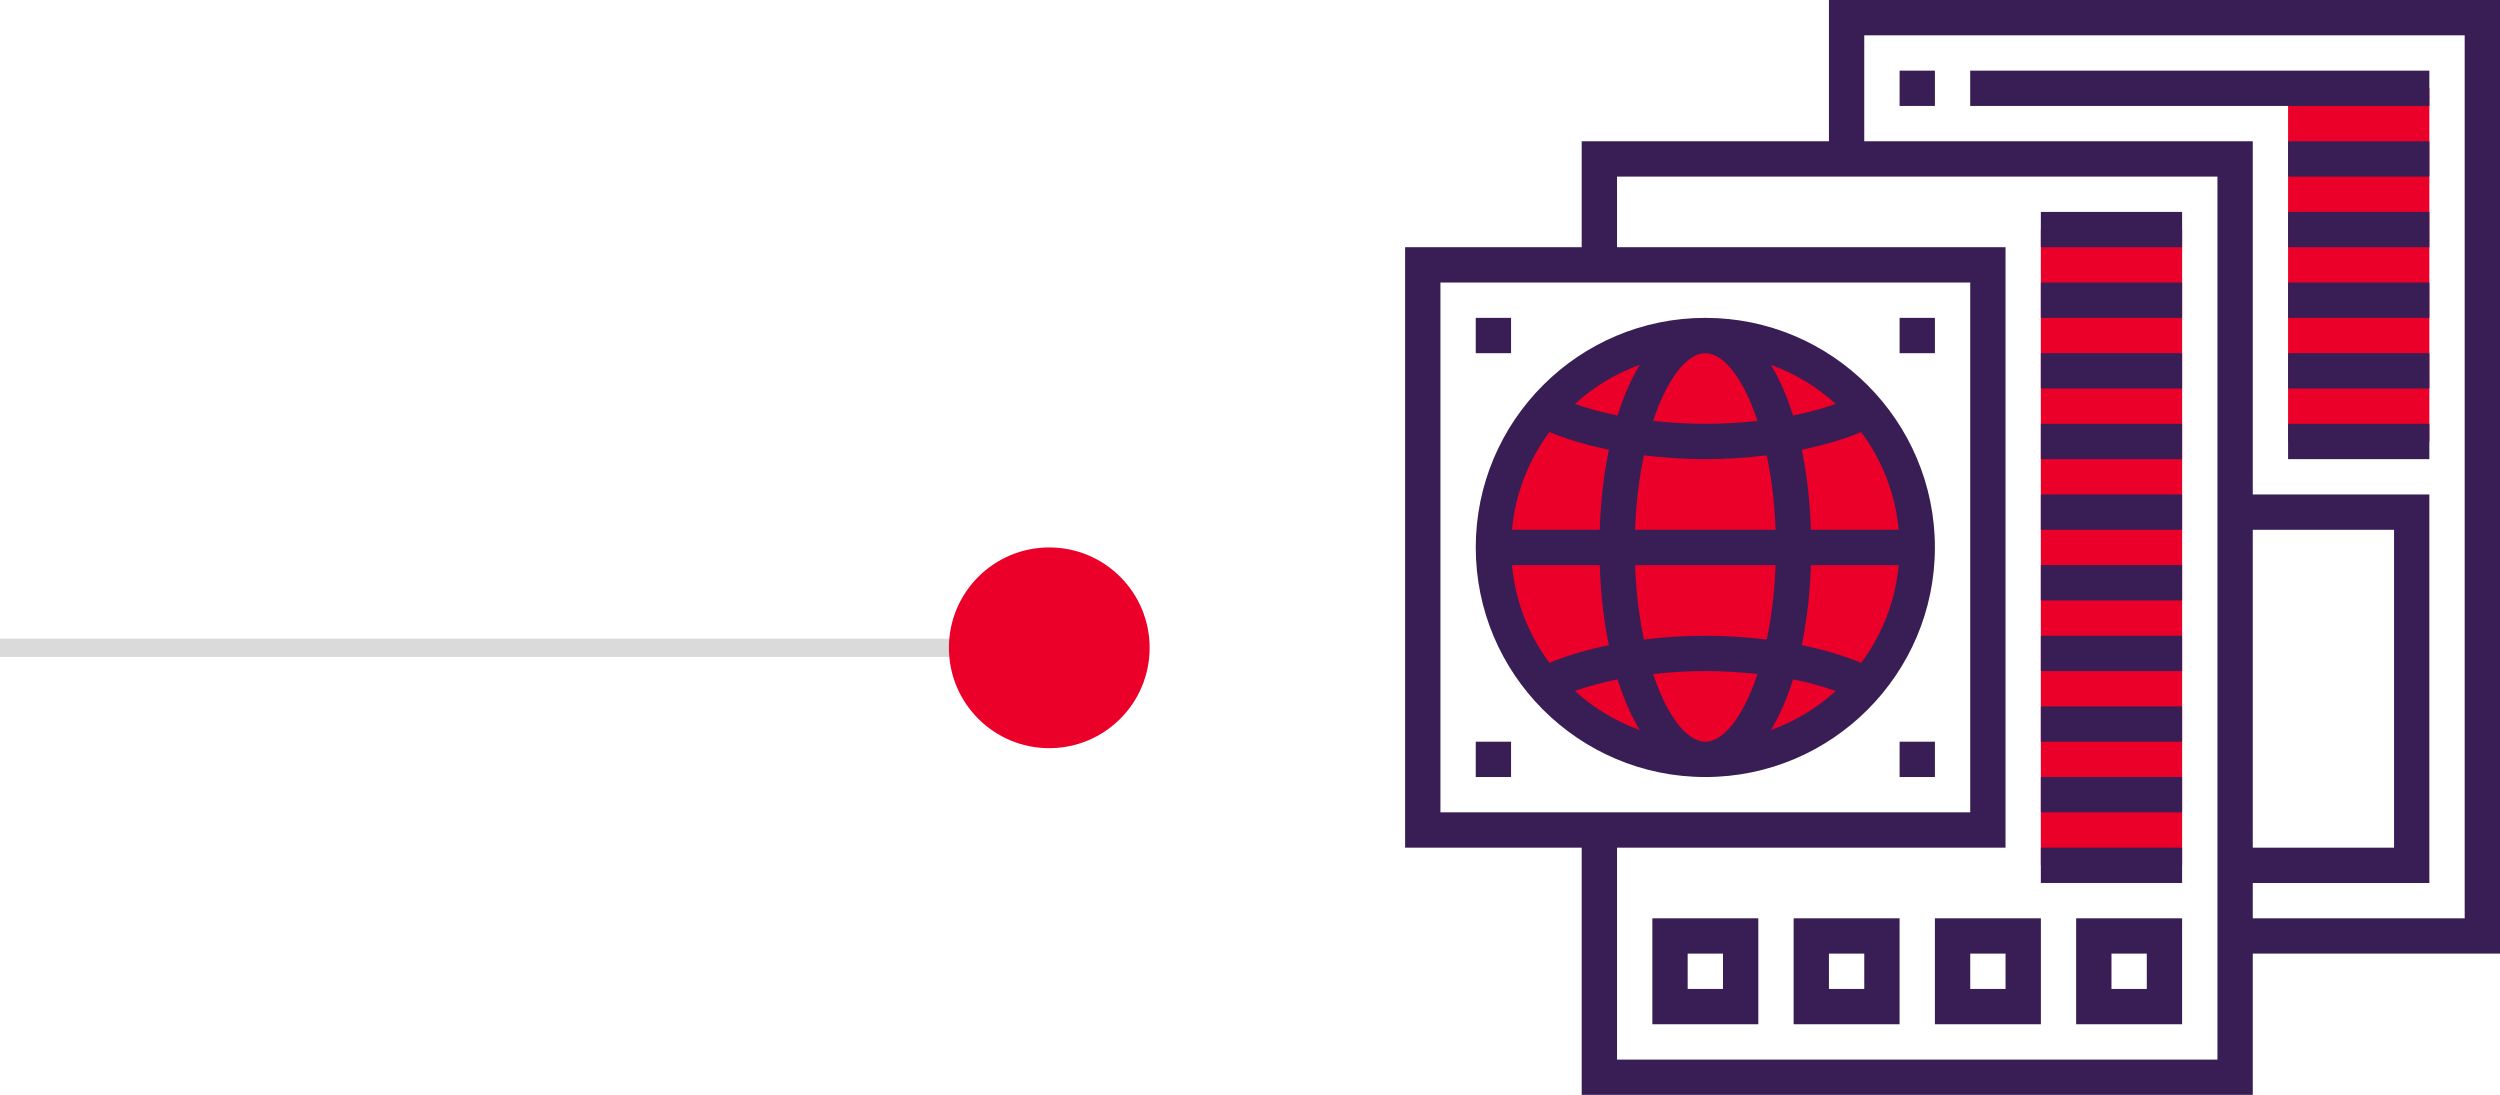 <svg width="137" height="60" viewBox="0 0 137 60" fill="none" xmlns="http://www.w3.org/2000/svg">
<path d="M93.451 41.613C99.864 41.613 105.063 36.414 105.063 30C105.063 23.586 99.864 18.387 93.451 18.387C87.037 18.387 81.838 23.586 81.838 30C81.838 36.414 87.037 41.613 93.451 41.613Z" fill="#EB0029"/>
<path d="M111.838 12.581H119.58V47.419H111.838V12.581Z" fill="#EB0029"/>
<path d="M125.387 4.839H133.129V24.194H125.387V4.839Z" fill="#EB0029"/>
<line y1="35.5" x2="53" y2="35.5" stroke="#DADADA"/>
<circle cx="57.5" cy="35.5" r="5.5" fill="#EB0029"/>
<path d="M93.452 17.419C86.515 17.419 80.871 23.063 80.871 30C80.871 36.937 86.515 42.581 93.452 42.581C100.388 42.581 106.032 36.937 106.032 30C106.032 23.063 100.388 17.419 93.452 17.419ZM96.312 23.065C95.388 23.167 94.431 23.226 93.452 23.226C92.472 23.226 91.515 23.167 90.591 23.065C91.353 20.767 92.434 19.355 93.452 19.355C94.469 19.355 95.551 20.767 96.312 23.065ZM97.046 19.992C98.374 20.471 99.576 21.203 100.6 22.135C99.884 22.388 99.101 22.602 98.26 22.77C97.927 21.704 97.516 20.773 97.046 19.992ZM89.601 29.032C89.654 27.55 89.827 26.174 90.087 24.952C91.173 25.085 92.301 25.161 93.452 25.161C94.602 25.161 95.731 25.085 96.817 24.952C97.076 26.174 97.249 27.55 97.302 29.032H89.601ZM97.302 30.968C97.249 32.45 97.076 33.825 96.817 35.048C95.731 34.915 94.602 34.839 93.452 34.839C92.301 34.839 91.173 34.915 90.087 35.048C89.827 33.826 89.654 32.45 89.601 30.968H97.302ZM88.643 22.77C87.802 22.602 87.019 22.388 86.303 22.135C87.327 21.203 88.53 20.471 89.857 19.992C89.387 20.773 88.977 21.704 88.643 22.77ZM88.166 24.645C87.89 25.983 87.717 27.458 87.666 29.032H82.856C83.037 27.036 83.776 25.202 84.909 23.676C85.874 24.075 86.974 24.401 88.166 24.645ZM87.666 30.968C87.717 32.543 87.889 34.017 88.166 35.355C86.974 35.599 85.874 35.925 84.909 36.324C83.775 34.798 83.037 32.964 82.856 30.968H87.666ZM88.643 37.23C88.977 38.295 89.387 39.226 89.857 40.007C88.53 39.529 87.327 38.797 86.303 37.865C87.019 37.612 87.802 37.397 88.643 37.23ZM90.591 36.935C91.515 36.833 92.472 36.774 93.452 36.774C94.431 36.774 95.388 36.833 96.312 36.935C95.551 39.233 94.469 40.645 93.452 40.645C92.434 40.645 91.353 39.233 90.591 36.935ZM98.26 37.23C99.101 37.397 99.884 37.612 100.6 37.865C99.576 38.797 98.374 39.529 97.046 40.007C97.516 39.226 97.927 38.295 98.26 37.23ZM98.737 35.355C99.013 34.017 99.186 32.542 99.237 30.968H104.047C103.866 32.964 103.127 34.798 101.994 36.324C101.029 35.925 99.93 35.599 98.737 35.355ZM99.237 29.032C99.186 27.457 99.014 25.983 98.737 24.645C99.93 24.401 101.029 24.075 101.994 23.676C103.127 25.203 103.866 27.036 104.047 29.032H99.237Z" fill="#381E54"/>
<path d="M137 0H100.226V7.742H86.677V13.548H77V46.452H86.677V60H123.452V52.258H137V0ZM78.936 15.484H107.968V44.516H78.936V15.484ZM121.516 58.065H88.613V46.452H109.903V13.548H88.613V9.677H121.516V58.065ZM123.452 29.032H131.194V46.452H123.452V29.032ZM135.065 50.323H123.452V48.387H133.129V27.097H123.452V7.742H102.161V1.935H135.065V50.323Z" fill="#381E54"/>
<path d="M113.773 56.129H119.58V50.323H113.773V56.129ZM115.709 52.258H117.644V54.194H115.709V52.258Z" fill="#381E54"/>
<path d="M106.033 56.129H111.84V50.323H106.033V56.129ZM107.969 52.258H109.904V54.194H107.969V52.258Z" fill="#381E54"/>
<path d="M98.291 56.129H104.097V50.323H98.291V56.129ZM100.226 52.258H102.162V54.194H100.226V52.258Z" fill="#381E54"/>
<path d="M90.549 56.129H96.355V50.323H90.549V56.129ZM92.484 52.258H94.42V54.194H92.484V52.258Z" fill="#381E54"/>
<path d="M111.838 11.613H119.58V13.548H111.838V11.613Z" fill="#381E54"/>
<path d="M111.838 15.484H119.58V17.419H111.838V15.484Z" fill="#381E54"/>
<path d="M111.838 19.355H119.58V21.29H111.838V19.355Z" fill="#381E54"/>
<path d="M111.838 23.226H119.58V25.161H111.838V23.226Z" fill="#381E54"/>
<path d="M111.838 27.097H119.58V29.032H111.838V27.097Z" fill="#381E54"/>
<path d="M111.838 30.968H119.58V32.903H111.838V30.968Z" fill="#381E54"/>
<path d="M111.838 34.839H119.58V36.774H111.838V34.839Z" fill="#381E54"/>
<path d="M111.838 38.71H119.58V40.645H111.838V38.71Z" fill="#381E54"/>
<path d="M111.838 42.581H119.58V44.516H111.838V42.581Z" fill="#381E54"/>
<path d="M111.838 46.452H119.58V48.387H111.838V46.452Z" fill="#381E54"/>
<path d="M104.098 3.871H106.033V5.806H104.098V3.871Z" fill="#381E54"/>
<path d="M107.967 3.871H133.128V5.806H107.967V3.871Z" fill="#381E54"/>
<path d="M125.387 7.742H133.129V9.677H125.387V7.742Z" fill="#381E54"/>
<path d="M125.387 11.613H133.129V13.548H125.387V11.613Z" fill="#381E54"/>
<path d="M125.387 15.484H133.129V17.419H125.387V15.484Z" fill="#381E54"/>
<path d="M125.387 19.355H133.129V21.29H125.387V19.355Z" fill="#381E54"/>
<path d="M125.387 23.226H133.129V25.161H125.387V23.226Z" fill="#381E54"/>
<path d="M80.871 17.419H82.806V19.355H80.871V17.419Z" fill="#381E54"/>
<path d="M80.871 40.645H82.806V42.581H80.871V40.645Z" fill="#381E54"/>
<path d="M104.098 40.645H106.033V42.581H104.098V40.645Z" fill="#381E54"/>
<path d="M104.098 17.419H106.033V19.355H104.098V17.419Z" fill="#381E54"/>
</svg>
